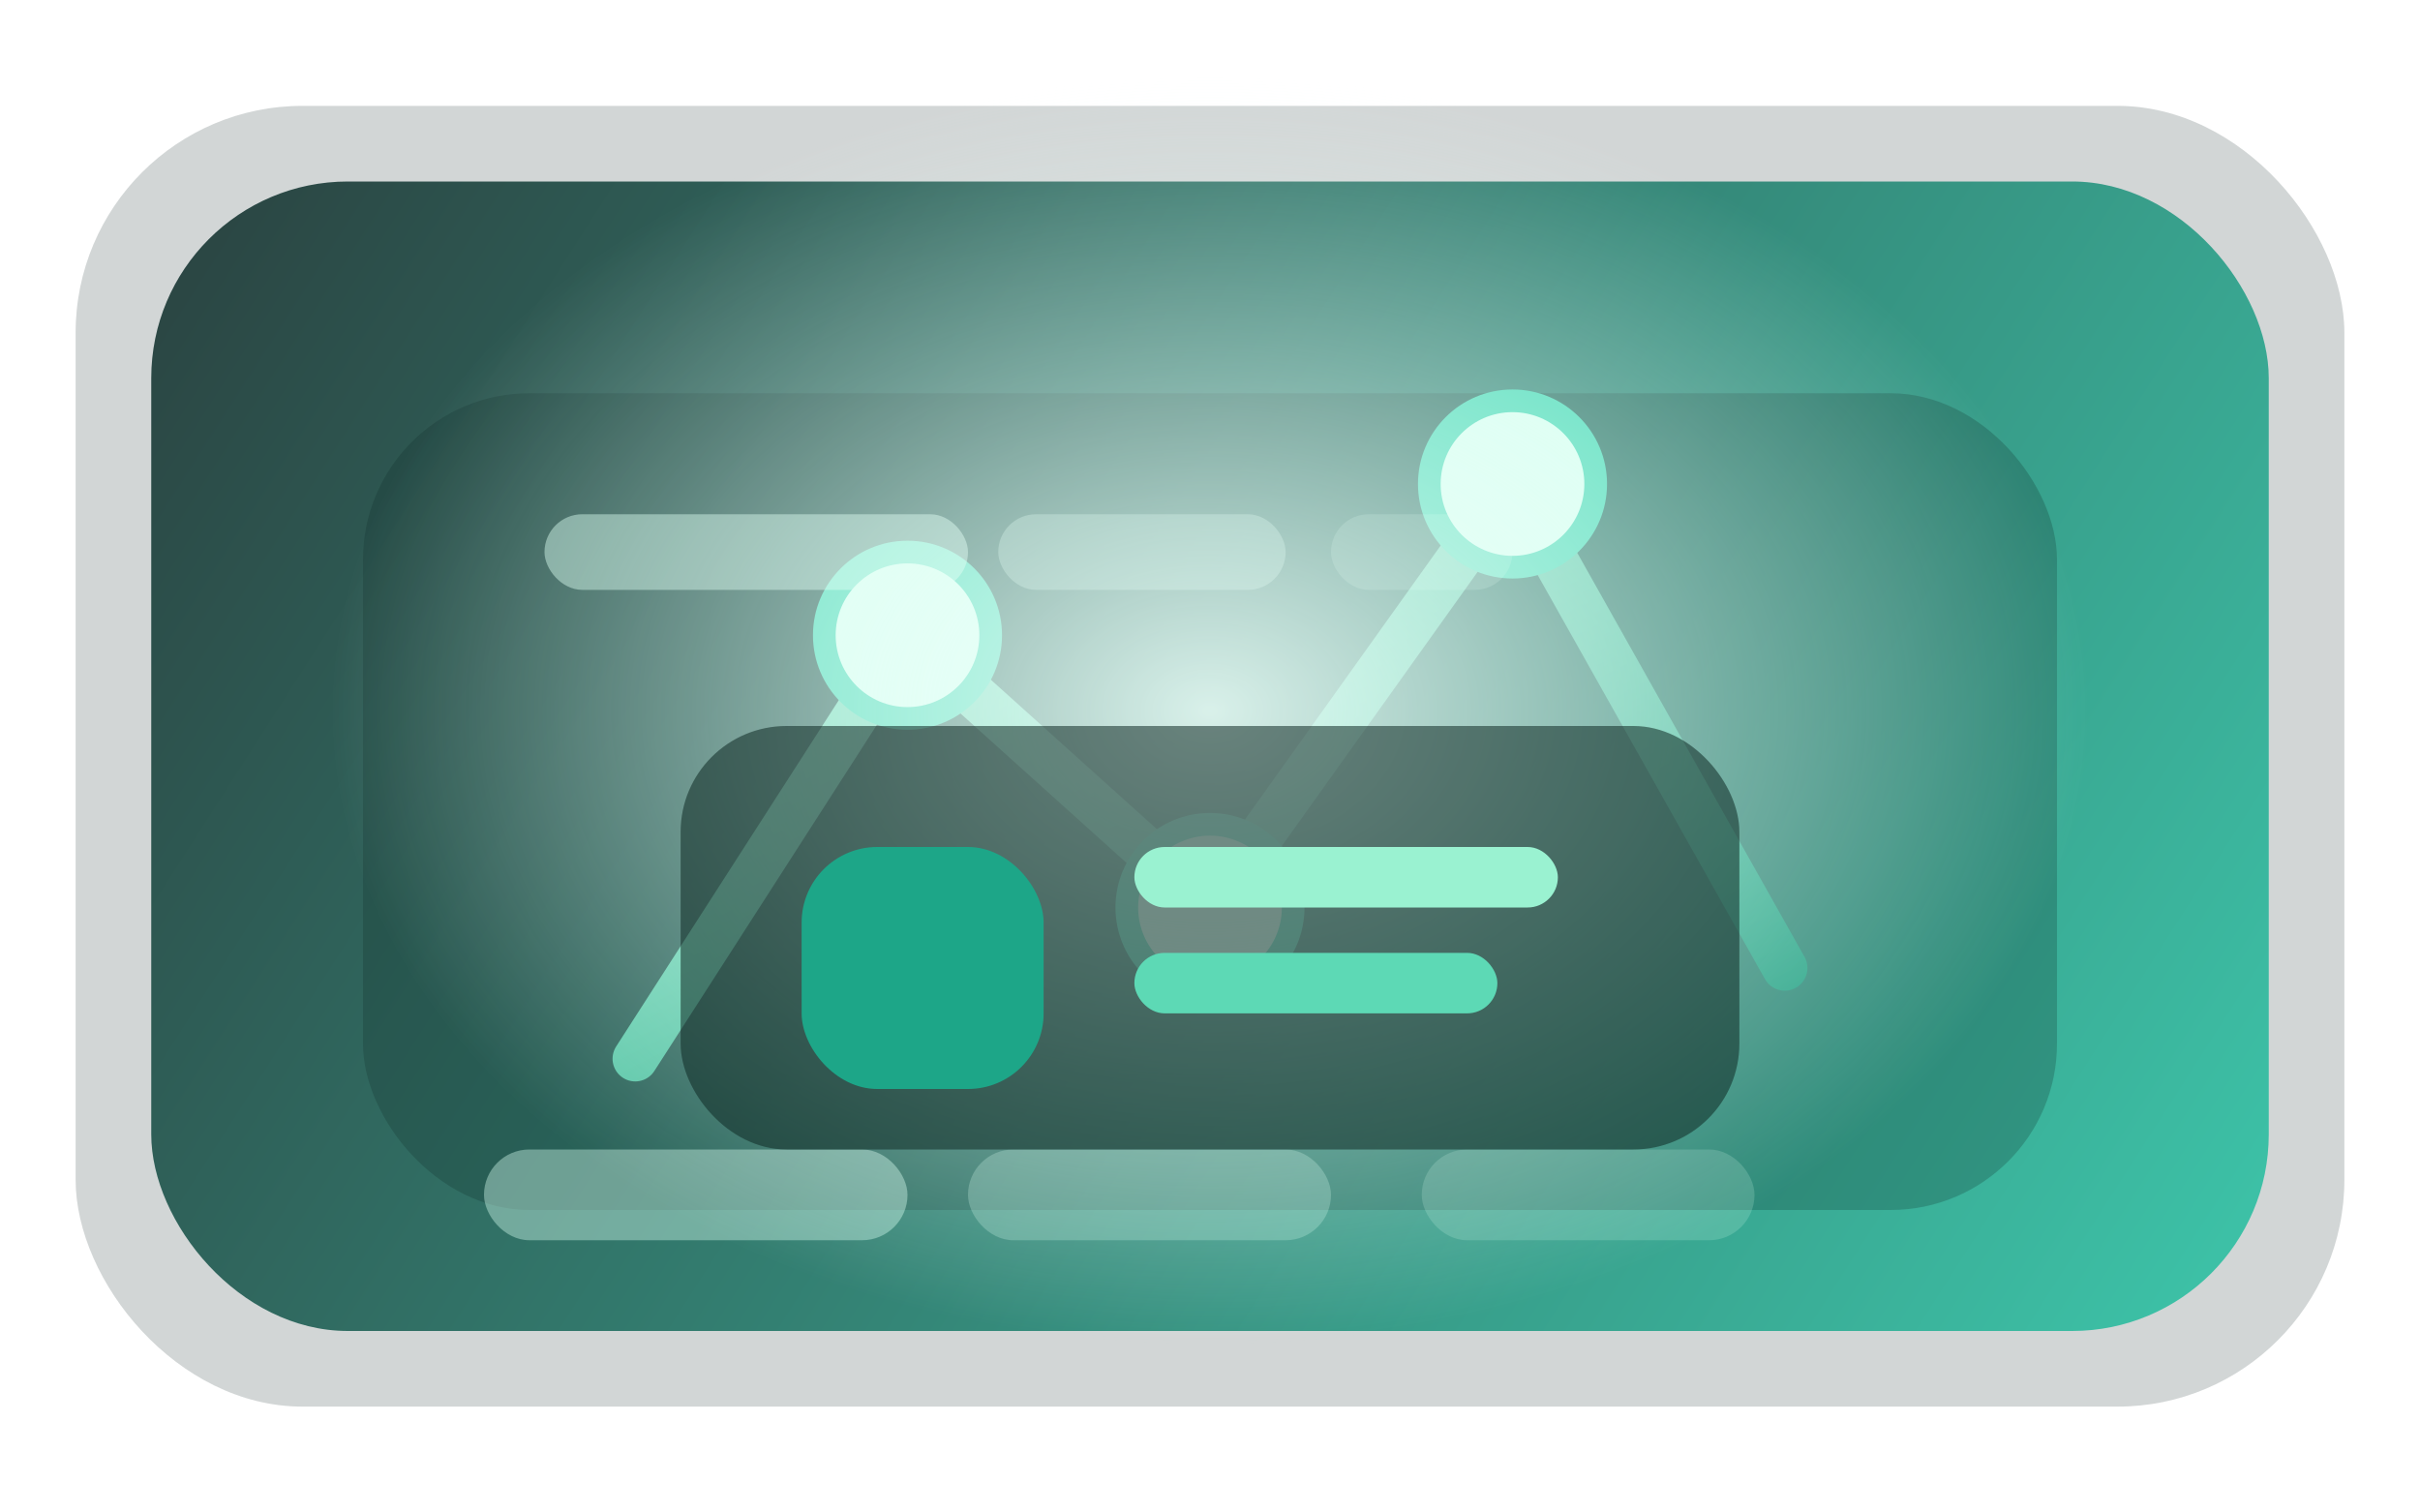 <svg width="320" height="200" viewBox="0 0 320 200" fill="none" xmlns="http://www.w3.org/2000/svg">
  <defs>
    <linearGradient id="scenarioGradient" x1="32" y1="20" x2="288" y2="184" gradientUnits="userSpaceOnUse">
      <stop offset="0" stop-color="#0F2E2B"/>
      <stop offset="1" stop-color="#24BFA0"/>
    </linearGradient>
    <linearGradient id="scenarioLine" x1="0" y1="0" x2="1" y2="1">
      <stop offset="0" stop-color="#9AF2D1"/>
      <stop offset="1" stop-color="#1D9C7F"/>
    </linearGradient>
    <radialGradient id="scenarioHalo" cx="0" cy="0" r="1" gradientUnits="userSpaceOnUse" gradientTransform="translate(160 94) scale(116 84)">
      <stop offset="0" stop-color="#ECFFF9" stop-opacity="0.9"/>
      <stop offset="1" stop-color="#ECFFF9" stop-opacity="0"/>
    </radialGradient>
  </defs>
  <rect x="10" y="14" width="300" height="172" rx="30" fill="#08211F" fill-opacity="0.18"/>
  <rect x="20" y="24" width="280" height="152" rx="26" fill="url(#scenarioGradient)" fill-opacity="0.86"/>
  <g filter="url(#shadow1)">
    <rect x="48" y="52" width="224" height="108" rx="22" fill="#0F2D29" fill-opacity="0.24"/>
  </g>
  <path d="M84 140L120 84L160 120L200 64L236 128" stroke="url(#scenarioLine)" stroke-width="6" stroke-linecap="round" stroke-linejoin="round"/>
  <circle cx="120" cy="84" r="11" fill="#D8FFF1" stroke="#45D9B5" stroke-width="3"/>
  <circle cx="160" cy="120" r="11" fill="#D8FFF1" stroke="#45D9B5" stroke-width="3"/>
  <circle cx="200" cy="64" r="11" fill="#D8FFF1" stroke="#45D9B5" stroke-width="3"/>
  <rect x="72" y="68" width="56" height="10" rx="5" fill="#D8FFF1" fill-opacity="0.45"/>
  <rect x="132" y="68" width="38" height="10" rx="5" fill="#D8FFF1" fill-opacity="0.3"/>
  <rect x="176" y="68" width="24" height="10" rx="5" fill="#D8FFF1" fill-opacity="0.18"/>
  <rect x="64" y="152" width="56" height="12" rx="6" fill="#D8FFF1" fill-opacity="0.4"/>
  <rect x="128" y="152" width="48" height="12" rx="6" fill="#D8FFF1" fill-opacity="0.25"/>
  <rect x="188" y="152" width="44" height="12" rx="6" fill="#D8FFF1" fill-opacity="0.18"/>
  <ellipse cx="160" cy="94" rx="116" ry="84" fill="url(#scenarioHalo)"/>
  <g transform="translate(90 96)">
    <rect x="0" y="0" width="140" height="56" rx="14" fill="#102A26" fill-opacity="0.55"/>
    <rect x="16" y="16" width="32" height="32" rx="10" fill="#1DA688"/>
    <rect x="60" y="16" width="56" height="8" rx="4" fill="#9AF2D1"/>
    <rect x="60" y="30" width="48" height="8" rx="4" fill="#5DD9B5"/>
  </g>
  <defs>
    <filter id="shadow1" x="38" y="44" width="244" height="128" filterUnits="userSpaceOnUse" color-interpolation-filters="sRGB">
      <feFlood flood-opacity="0" result="BackgroundImageFix"/>
      <feGaussianBlur in="BackgroundImageFix" stdDeviation="6"/>
      <feComposite in2="SourceAlpha" operator="in" result="effect1_backgroundBlur"/>
      <feBlend mode="normal" in="SourceGraphic" in2="effect1_backgroundBlur" result="shape"/>
    </filter>
  </defs>
</svg>
